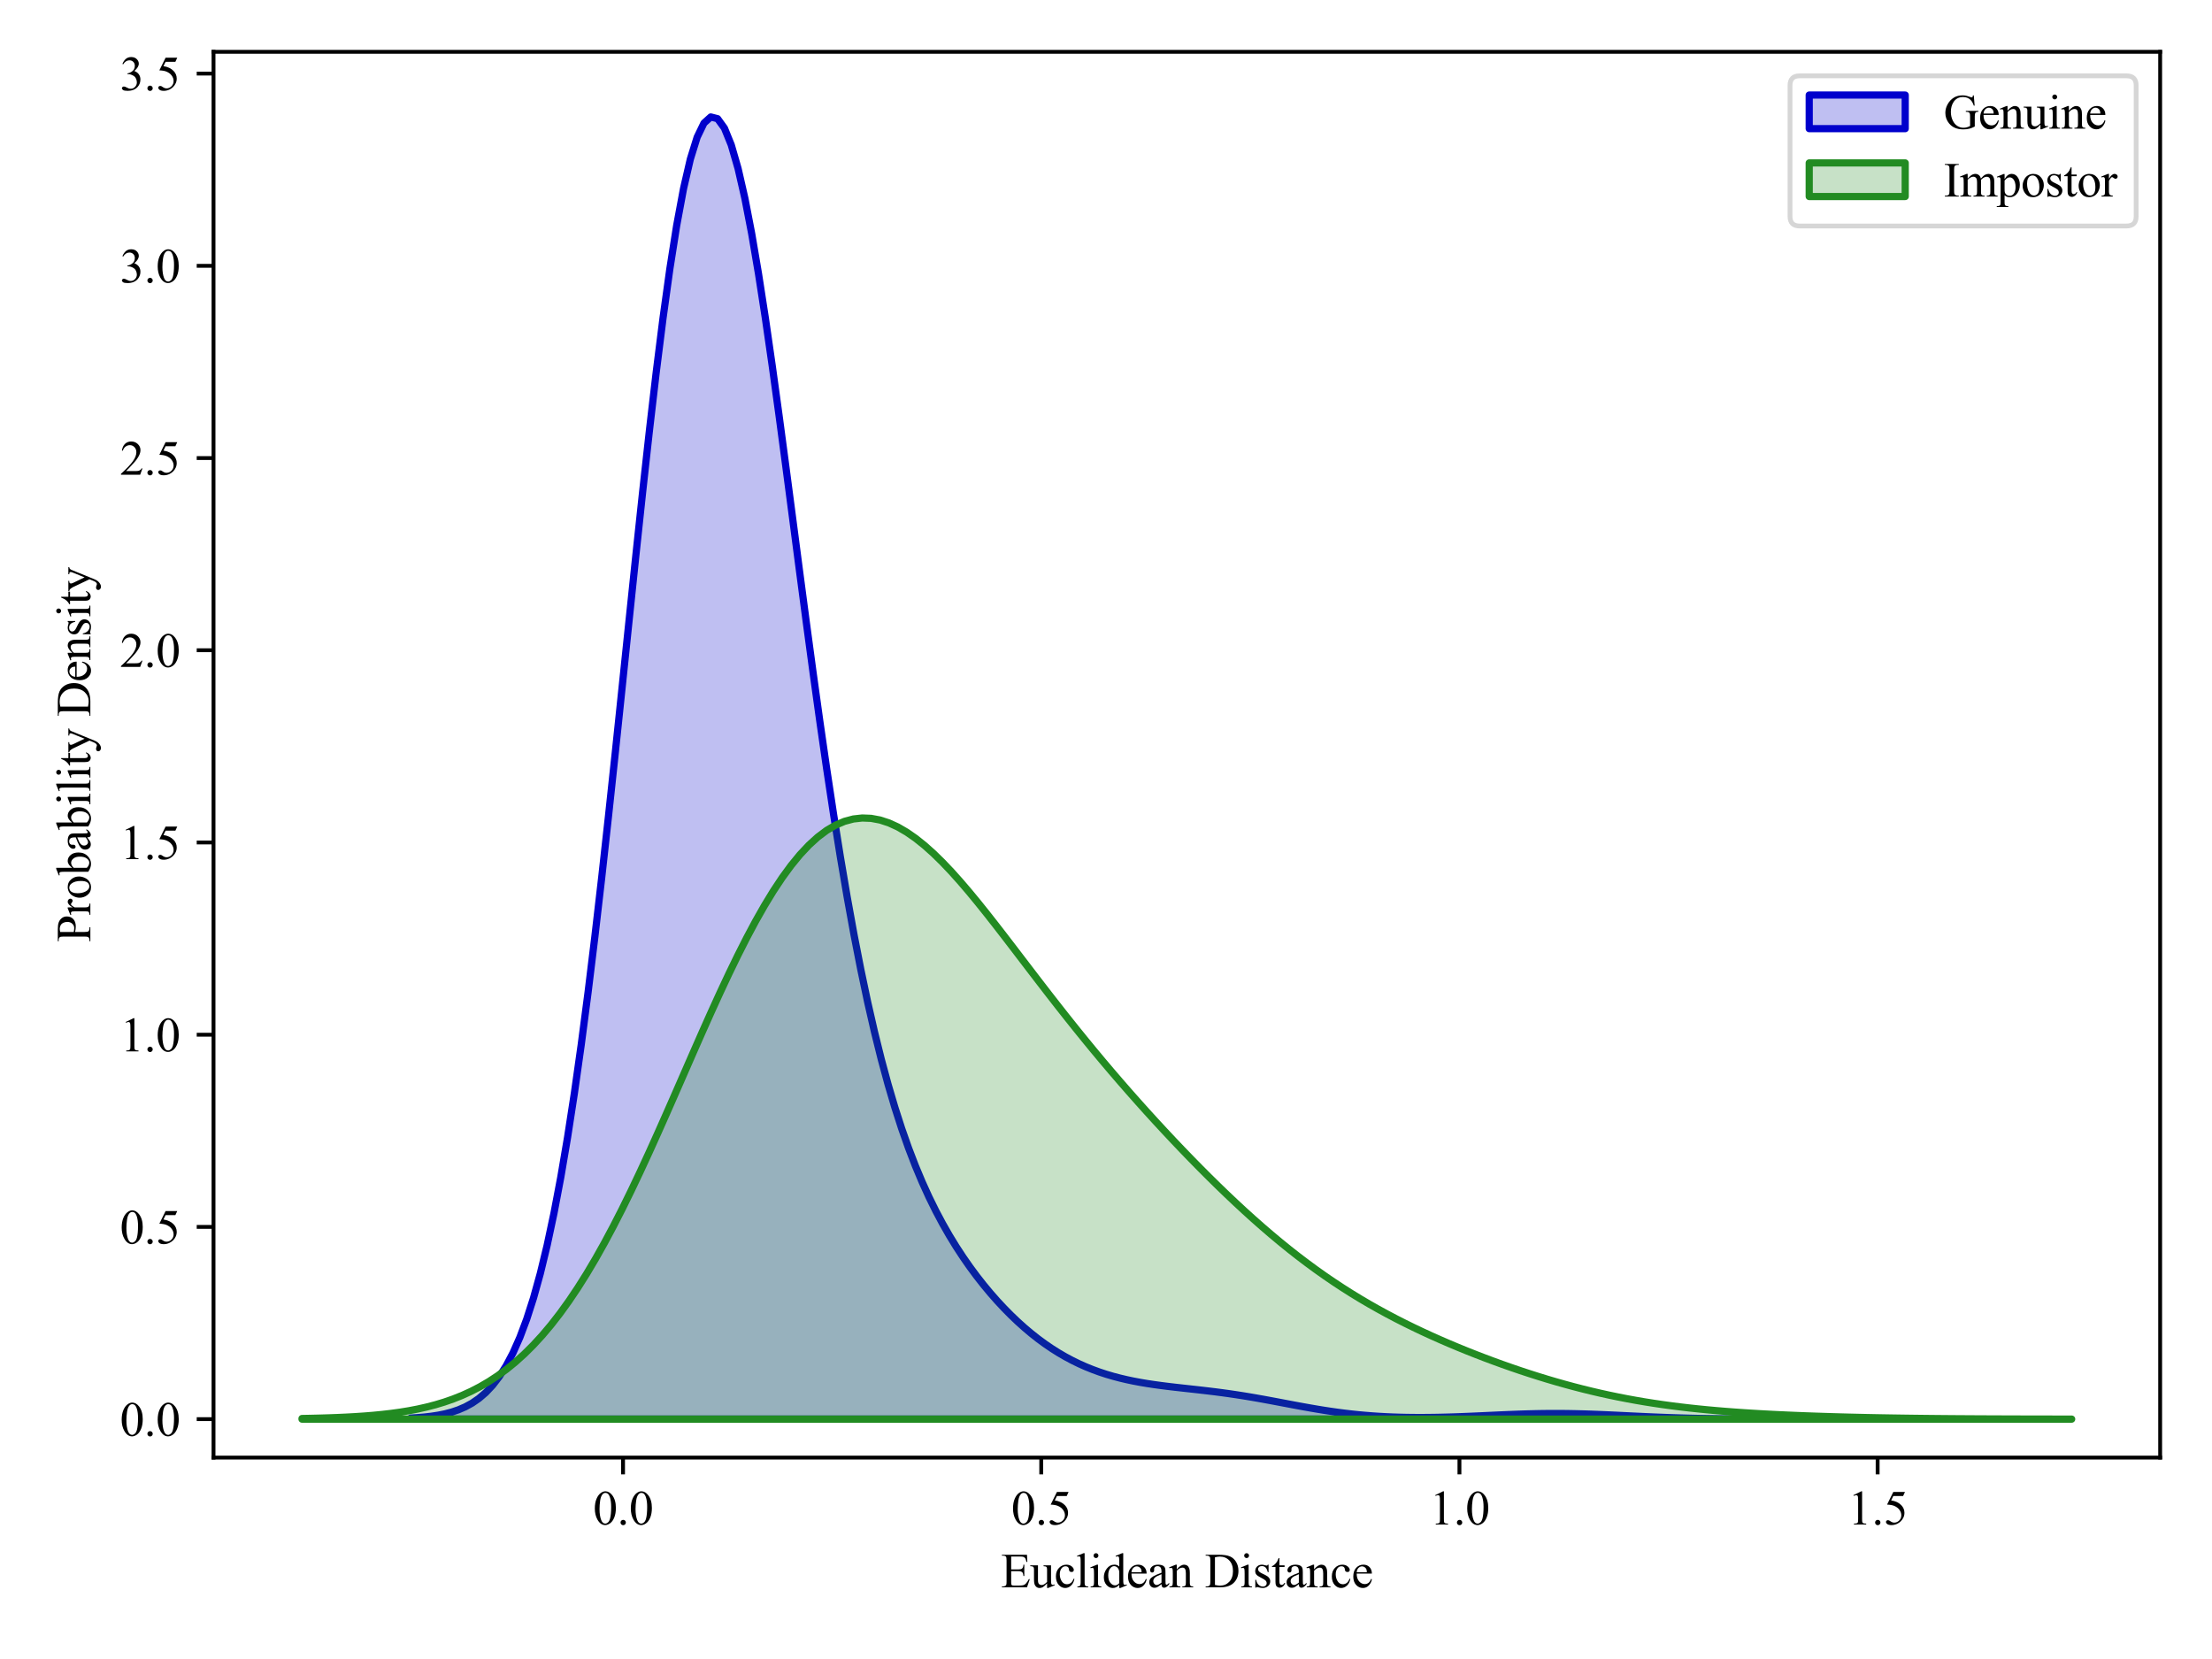 <?xml version="1.0" encoding="utf-8" standalone="no"?>
<!DOCTYPE svg PUBLIC "-//W3C//DTD SVG 1.1//EN"
  "http://www.w3.org/Graphics/SVG/1.1/DTD/svg11.dtd">
<svg xmlns:xlink="http://www.w3.org/1999/xlink" width="460.8pt" height="345.6pt" viewBox="0 0 460.8 345.6" xmlns="http://www.w3.org/2000/svg" version="1.1">
 <defs>
  <style type="text/css">*{stroke-linejoin: round; stroke-linecap: butt}</style>
 </defs>
 <g id="figure_1">
  <g id="patch_1">
   <path d="M 0 345.6 
L 460.8 345.6 
L 460.8 0 
L 0 0 
z
" style="fill: #ffffff"/>
  </g>
  <g id="axes_1">
   <g id="patch_2">
    <path d="M 44.48 303.64 
L 450 303.64 
L 450 10.8 
L 44.48 10.8 
z
" style="fill: #ffffff"/>
   </g>
   <g id="PolyCollection_1">
    <defs>
     <path id="m7c7c63996d" d="M 85.568 -50.196 
L 85.568 -49.969 
L 86.988 -49.969 
L 88.409 -49.969 
L 89.829 -49.969 
L 91.25 -49.969 
L 92.67 -49.969 
L 94.091 -49.969 
L 95.511 -49.969 
L 96.932 -49.969 
L 98.352 -49.969 
L 99.773 -49.969 
L 101.193 -49.969 
L 102.614 -49.969 
L 104.034 -49.969 
L 105.455 -49.969 
L 106.875 -49.969 
L 108.296 -49.969 
L 109.716 -49.969 
L 111.137 -49.969 
L 112.557 -49.969 
L 113.978 -49.969 
L 115.398 -49.969 
L 116.819 -49.969 
L 118.239 -49.969 
L 119.66 -49.969 
L 121.08 -49.969 
L 122.501 -49.969 
L 123.921 -49.969 
L 125.342 -49.969 
L 126.762 -49.969 
L 128.183 -49.969 
L 129.603 -49.969 
L 131.024 -49.969 
L 132.444 -49.969 
L 133.865 -49.969 
L 135.285 -49.969 
L 136.706 -49.969 
L 138.126 -49.969 
L 139.547 -49.969 
L 140.967 -49.969 
L 142.388 -49.969 
L 143.808 -49.969 
L 145.229 -49.969 
L 146.649 -49.969 
L 148.07 -49.969 
L 149.49 -49.969 
L 150.911 -49.969 
L 152.331 -49.969 
L 153.752 -49.969 
L 155.172 -49.969 
L 156.593 -49.969 
L 158.013 -49.969 
L 159.434 -49.969 
L 160.854 -49.969 
L 162.275 -49.969 
L 163.695 -49.969 
L 165.116 -49.969 
L 166.536 -49.969 
L 167.957 -49.969 
L 169.377 -49.969 
L 170.798 -49.969 
L 172.218 -49.969 
L 173.639 -49.969 
L 175.059 -49.969 
L 176.48 -49.969 
L 177.9 -49.969 
L 179.321 -49.969 
L 180.741 -49.969 
L 182.162 -49.969 
L 183.582 -49.969 
L 185.003 -49.969 
L 186.423 -49.969 
L 187.844 -49.969 
L 189.264 -49.969 
L 190.684 -49.969 
L 192.105 -49.969 
L 193.525 -49.969 
L 194.946 -49.969 
L 196.366 -49.969 
L 197.787 -49.969 
L 199.207 -49.969 
L 200.628 -49.969 
L 202.048 -49.969 
L 203.469 -49.969 
L 204.889 -49.969 
L 206.31 -49.969 
L 207.73 -49.969 
L 209.151 -49.969 
L 210.571 -49.969 
L 211.992 -49.969 
L 213.412 -49.969 
L 214.833 -49.969 
L 216.253 -49.969 
L 217.674 -49.969 
L 219.094 -49.969 
L 220.515 -49.969 
L 221.935 -49.969 
L 223.356 -49.969 
L 224.776 -49.969 
L 226.197 -49.969 
L 227.617 -49.969 
L 229.038 -49.969 
L 230.458 -49.969 
L 231.879 -49.969 
L 233.299 -49.969 
L 234.72 -49.969 
L 236.14 -49.969 
L 237.561 -49.969 
L 238.981 -49.969 
L 240.402 -49.969 
L 241.822 -49.969 
L 243.243 -49.969 
L 244.663 -49.969 
L 246.084 -49.969 
L 247.504 -49.969 
L 248.925 -49.969 
L 250.345 -49.969 
L 251.766 -49.969 
L 253.186 -49.969 
L 254.607 -49.969 
L 256.027 -49.969 
L 257.448 -49.969 
L 258.868 -49.969 
L 260.289 -49.969 
L 261.709 -49.969 
L 263.13 -49.969 
L 264.55 -49.969 
L 265.971 -49.969 
L 267.391 -49.969 
L 268.812 -49.969 
L 270.232 -49.969 
L 271.653 -49.969 
L 273.073 -49.969 
L 274.494 -49.969 
L 275.914 -49.969 
L 277.335 -49.969 
L 278.755 -49.969 
L 280.176 -49.969 
L 281.596 -49.969 
L 283.017 -49.969 
L 284.437 -49.969 
L 285.858 -49.969 
L 287.278 -49.969 
L 288.699 -49.969 
L 290.119 -49.969 
L 291.54 -49.969 
L 292.96 -49.969 
L 294.381 -49.969 
L 295.801 -49.969 
L 297.222 -49.969 
L 298.642 -49.969 
L 300.063 -49.969 
L 301.483 -49.969 
L 302.903 -49.969 
L 304.324 -49.969 
L 305.744 -49.969 
L 307.165 -49.969 
L 308.585 -49.969 
L 310.006 -49.969 
L 311.426 -49.969 
L 312.847 -49.969 
L 314.267 -49.969 
L 315.688 -49.969 
L 317.108 -49.969 
L 318.529 -49.969 
L 319.949 -49.969 
L 321.37 -49.969 
L 322.79 -49.969 
L 324.211 -49.969 
L 325.631 -49.969 
L 327.052 -49.969 
L 328.472 -49.969 
L 329.893 -49.969 
L 331.313 -49.969 
L 332.734 -49.969 
L 334.154 -49.969 
L 335.575 -49.969 
L 336.995 -49.969 
L 338.416 -49.969 
L 339.836 -49.969 
L 341.257 -49.969 
L 342.677 -49.969 
L 344.098 -49.969 
L 345.518 -49.969 
L 346.939 -49.969 
L 348.359 -49.969 
L 349.78 -49.969 
L 351.2 -49.969 
L 352.621 -49.969 
L 354.041 -49.969 
L 355.462 -49.969 
L 356.882 -49.969 
L 358.303 -49.969 
L 359.723 -49.969 
L 361.144 -49.969 
L 362.564 -49.969 
L 363.985 -49.969 
L 365.405 -49.969 
L 366.826 -49.969 
L 368.246 -49.969 
L 368.246 -49.982 
L 368.246 -49.982 
L 366.826 -49.986 
L 365.405 -49.991 
L 363.985 -49.998 
L 362.564 -50.007 
L 361.144 -50.018 
L 359.723 -50.031 
L 358.303 -50.047 
L 356.882 -50.067 
L 355.462 -50.09 
L 354.041 -50.116 
L 352.621 -50.148 
L 351.2 -50.183 
L 349.78 -50.224 
L 348.359 -50.269 
L 346.939 -50.32 
L 345.518 -50.374 
L 344.098 -50.433 
L 342.677 -50.496 
L 341.257 -50.562 
L 339.836 -50.63 
L 338.416 -50.698 
L 336.995 -50.767 
L 335.575 -50.834 
L 334.154 -50.897 
L 332.734 -50.957 
L 331.313 -51.01 
L 329.893 -51.056 
L 328.472 -51.094 
L 327.052 -51.122 
L 325.631 -51.14 
L 324.211 -51.147 
L 322.79 -51.144 
L 321.37 -51.13 
L 319.949 -51.105 
L 318.529 -51.071 
L 317.108 -51.028 
L 315.688 -50.978 
L 314.267 -50.922 
L 312.847 -50.861 
L 311.426 -50.797 
L 310.006 -50.731 
L 308.585 -50.666 
L 307.165 -50.602 
L 305.744 -50.541 
L 304.324 -50.485 
L 302.903 -50.435 
L 301.483 -50.392 
L 300.063 -50.356 
L 298.642 -50.33 
L 297.222 -50.314 
L 295.801 -50.308 
L 294.381 -50.314 
L 292.96 -50.333 
L 291.54 -50.366 
L 290.119 -50.413 
L 288.699 -50.475 
L 287.278 -50.553 
L 285.858 -50.648 
L 284.437 -50.76 
L 283.017 -50.889 
L 281.596 -51.037 
L 280.176 -51.202 
L 278.755 -51.385 
L 277.335 -51.584 
L 275.914 -51.799 
L 274.494 -52.029 
L 273.073 -52.271 
L 271.653 -52.524 
L 270.232 -52.785 
L 268.812 -53.051 
L 267.391 -53.32 
L 265.971 -53.589 
L 264.55 -53.855 
L 263.13 -54.116 
L 261.709 -54.37 
L 260.289 -54.614 
L 258.868 -54.846 
L 257.448 -55.067 
L 256.027 -55.275 
L 254.607 -55.471 
L 253.186 -55.655 
L 251.766 -55.829 
L 250.345 -55.995 
L 248.925 -56.155 
L 247.504 -56.311 
L 246.084 -56.468 
L 244.663 -56.628 
L 243.243 -56.796 
L 241.822 -56.976 
L 240.402 -57.171 
L 238.981 -57.385 
L 237.561 -57.624 
L 236.14 -57.89 
L 234.72 -58.188 
L 233.299 -58.523 
L 231.879 -58.897 
L 230.458 -59.316 
L 229.038 -59.782 
L 227.617 -60.301 
L 226.197 -60.874 
L 224.776 -61.507 
L 223.356 -62.201 
L 221.935 -62.96 
L 220.515 -63.787 
L 219.094 -64.684 
L 217.674 -65.654 
L 216.253 -66.697 
L 214.833 -67.817 
L 213.412 -69.014 
L 211.992 -70.29 
L 210.571 -71.647 
L 209.151 -73.087 
L 207.73 -74.613 
L 206.31 -76.227 
L 204.889 -77.937 
L 203.469 -79.746 
L 202.048 -81.665 
L 200.628 -83.703 
L 199.207 -85.873 
L 197.787 -88.19 
L 196.366 -90.675 
L 194.946 -93.347 
L 193.525 -96.231 
L 192.105 -99.355 
L 190.684 -102.749 
L 189.264 -106.445 
L 187.844 -110.477 
L 186.423 -114.881 
L 185.003 -119.691 
L 183.582 -124.941 
L 182.162 -130.664 
L 180.741 -136.886 
L 179.321 -143.632 
L 177.9 -150.915 
L 176.48 -158.745 
L 175.059 -167.116 
L 173.639 -176.013 
L 172.218 -185.407 
L 170.798 -195.252 
L 169.377 -205.487 
L 167.957 -216.033 
L 166.536 -226.795 
L 165.116 -237.659 
L 163.695 -248.497 
L 162.275 -259.164 
L 160.854 -269.507 
L 159.434 -279.36 
L 158.013 -288.554 
L 156.593 -296.918 
L 155.172 -304.286 
L 153.752 -310.5 
L 152.331 -315.415 
L 150.911 -318.907 
L 149.49 -320.872 
L 148.07 -321.237 
L 146.649 -319.956 
L 145.229 -317.017 
L 143.808 -312.444 
L 142.388 -306.291 
L 140.967 -298.647 
L 139.547 -289.631 
L 138.126 -279.389 
L 136.706 -268.087 
L 135.285 -255.912 
L 133.865 -243.06 
L 132.444 -229.733 
L 131.024 -216.134 
L 129.603 -202.459 
L 128.183 -188.894 
L 126.762 -175.611 
L 125.342 -162.759 
L 123.921 -150.47 
L 122.501 -138.849 
L 121.08 -127.98 
L 119.66 -117.921 
L 118.239 -108.707 
L 116.819 -100.352 
L 115.398 -92.853 
L 113.978 -86.186 
L 112.557 -80.317 
L 111.137 -75.2 
L 109.716 -70.78 
L 108.296 -66.998 
L 106.875 -63.793 
L 105.455 -61.102 
L 104.034 -58.862 
L 102.614 -57.016 
L 101.193 -55.508 
L 99.773 -54.288 
L 98.352 -53.309 
L 96.932 -52.53 
L 95.511 -51.917 
L 94.091 -51.439 
L 92.67 -51.069 
L 91.25 -50.785 
L 89.829 -50.569 
L 88.409 -50.407 
L 86.988 -50.286 
L 85.568 -50.196 
z
" style="stroke: #0000cc; stroke-width: 1.5"/>
    </defs>
    <g clip-path="url(#p1eb21fe120)">
     <use xlink:href="#m7c7c63996d" x="0" y="345.6" style="fill: #0000cc; fill-opacity: 0.25; stroke: #0000cc; stroke-width: 1.5"/>
    </g>
   </g>
   <g id="PolyCollection_2">
    <defs>
     <path id="m73ae95e0cb" d="M 62.913 -50.101 
L 62.913 -49.969 
L 64.765 -49.969 
L 66.618 -49.969 
L 68.47 -49.969 
L 70.323 -49.969 
L 72.175 -49.969 
L 74.028 -49.969 
L 75.88 -49.969 
L 77.733 -49.969 
L 79.586 -49.969 
L 81.438 -49.969 
L 83.291 -49.969 
L 85.143 -49.969 
L 86.996 -49.969 
L 88.848 -49.969 
L 90.701 -49.969 
L 92.553 -49.969 
L 94.406 -49.969 
L 96.258 -49.969 
L 98.111 -49.969 
L 99.963 -49.969 
L 101.816 -49.969 
L 103.669 -49.969 
L 105.521 -49.969 
L 107.374 -49.969 
L 109.226 -49.969 
L 111.079 -49.969 
L 112.931 -49.969 
L 114.784 -49.969 
L 116.636 -49.969 
L 118.489 -49.969 
L 120.341 -49.969 
L 122.194 -49.969 
L 124.046 -49.969 
L 125.899 -49.969 
L 127.751 -49.969 
L 129.604 -49.969 
L 131.457 -49.969 
L 133.309 -49.969 
L 135.162 -49.969 
L 137.014 -49.969 
L 138.867 -49.969 
L 140.719 -49.969 
L 142.572 -49.969 
L 144.424 -49.969 
L 146.277 -49.969 
L 148.129 -49.969 
L 149.982 -49.969 
L 151.834 -49.969 
L 153.687 -49.969 
L 155.539 -49.969 
L 157.392 -49.969 
L 159.245 -49.969 
L 161.097 -49.969 
L 162.95 -49.969 
L 164.802 -49.969 
L 166.655 -49.969 
L 168.507 -49.969 
L 170.36 -49.969 
L 172.212 -49.969 
L 174.065 -49.969 
L 175.917 -49.969 
L 177.77 -49.969 
L 179.622 -49.969 
L 181.475 -49.969 
L 183.328 -49.969 
L 185.18 -49.969 
L 187.033 -49.969 
L 188.885 -49.969 
L 190.738 -49.969 
L 192.59 -49.969 
L 194.443 -49.969 
L 196.295 -49.969 
L 198.148 -49.969 
L 200 -49.969 
L 201.853 -49.969 
L 203.705 -49.969 
L 205.558 -49.969 
L 207.41 -49.969 
L 209.263 -49.969 
L 211.116 -49.969 
L 212.968 -49.969 
L 214.821 -49.969 
L 216.673 -49.969 
L 218.526 -49.969 
L 220.378 -49.969 
L 222.231 -49.969 
L 224.083 -49.969 
L 225.936 -49.969 
L 227.788 -49.969 
L 229.641 -49.969 
L 231.493 -49.969 
L 233.346 -49.969 
L 235.199 -49.969 
L 237.051 -49.969 
L 238.904 -49.969 
L 240.756 -49.969 
L 242.609 -49.969 
L 244.461 -49.969 
L 246.314 -49.969 
L 248.166 -49.969 
L 250.019 -49.969 
L 251.871 -49.969 
L 253.724 -49.969 
L 255.576 -49.969 
L 257.429 -49.969 
L 259.281 -49.969 
L 261.134 -49.969 
L 262.987 -49.969 
L 264.839 -49.969 
L 266.692 -49.969 
L 268.544 -49.969 
L 270.397 -49.969 
L 272.249 -49.969 
L 274.102 -49.969 
L 275.954 -49.969 
L 277.807 -49.969 
L 279.659 -49.969 
L 281.512 -49.969 
L 283.364 -49.969 
L 285.217 -49.969 
L 287.07 -49.969 
L 288.922 -49.969 
L 290.775 -49.969 
L 292.627 -49.969 
L 294.48 -49.969 
L 296.332 -49.969 
L 298.185 -49.969 
L 300.037 -49.969 
L 301.89 -49.969 
L 303.742 -49.969 
L 305.595 -49.969 
L 307.447 -49.969 
L 309.3 -49.969 
L 311.152 -49.969 
L 313.005 -49.969 
L 314.858 -49.969 
L 316.71 -49.969 
L 318.563 -49.969 
L 320.415 -49.969 
L 322.268 -49.969 
L 324.12 -49.969 
L 325.973 -49.969 
L 327.825 -49.969 
L 329.678 -49.969 
L 331.53 -49.969 
L 333.383 -49.969 
L 335.235 -49.969 
L 337.088 -49.969 
L 338.941 -49.969 
L 340.793 -49.969 
L 342.646 -49.969 
L 344.498 -49.969 
L 346.351 -49.969 
L 348.203 -49.969 
L 350.056 -49.969 
L 351.908 -49.969 
L 353.761 -49.969 
L 355.613 -49.969 
L 357.466 -49.969 
L 359.318 -49.969 
L 361.171 -49.969 
L 363.023 -49.969 
L 364.876 -49.969 
L 366.729 -49.969 
L 368.581 -49.969 
L 370.434 -49.969 
L 372.286 -49.969 
L 374.139 -49.969 
L 375.991 -49.969 
L 377.844 -49.969 
L 379.696 -49.969 
L 381.549 -49.969 
L 383.401 -49.969 
L 385.254 -49.969 
L 387.106 -49.969 
L 388.959 -49.969 
L 390.811 -49.969 
L 392.664 -49.969 
L 394.517 -49.969 
L 396.369 -49.969 
L 398.222 -49.969 
L 400.074 -49.969 
L 401.927 -49.969 
L 403.779 -49.969 
L 405.632 -49.969 
L 407.484 -49.969 
L 409.337 -49.969 
L 411.189 -49.969 
L 413.042 -49.969 
L 414.894 -49.969 
L 416.747 -49.969 
L 418.6 -49.969 
L 420.452 -49.969 
L 422.305 -49.969 
L 424.157 -49.969 
L 426.01 -49.969 
L 427.862 -49.969 
L 429.715 -49.969 
L 431.567 -49.969 
L 431.567 -49.976 
L 431.567 -49.976 
L 429.715 -49.978 
L 427.862 -49.98 
L 426.01 -49.983 
L 424.157 -49.986 
L 422.305 -49.99 
L 420.452 -49.994 
L 418.6 -50 
L 416.747 -50.006 
L 414.894 -50.013 
L 413.042 -50.021 
L 411.189 -50.031 
L 409.337 -50.042 
L 407.484 -50.054 
L 405.632 -50.068 
L 403.779 -50.084 
L 401.927 -50.102 
L 400.074 -50.123 
L 398.222 -50.145 
L 396.369 -50.17 
L 394.517 -50.198 
L 392.664 -50.228 
L 390.811 -50.262 
L 388.959 -50.298 
L 387.106 -50.339 
L 385.254 -50.382 
L 383.401 -50.43 
L 381.549 -50.482 
L 379.696 -50.539 
L 377.844 -50.6 
L 375.991 -50.666 
L 374.139 -50.738 
L 372.286 -50.817 
L 370.434 -50.902 
L 368.581 -50.994 
L 366.729 -51.095 
L 364.876 -51.205 
L 363.023 -51.324 
L 361.171 -51.454 
L 359.318 -51.595 
L 357.466 -51.749 
L 355.613 -51.917 
L 353.761 -52.099 
L 351.908 -52.298 
L 350.056 -52.513 
L 348.203 -52.747 
L 346.351 -52.999 
L 344.498 -53.272 
L 342.646 -53.565 
L 340.793 -53.881 
L 338.941 -54.218 
L 337.088 -54.579 
L 335.235 -54.963 
L 333.383 -55.37 
L 331.53 -55.801 
L 329.678 -56.256 
L 327.825 -56.734 
L 325.973 -57.235 
L 324.12 -57.759 
L 322.268 -58.305 
L 320.415 -58.874 
L 318.563 -59.464 
L 316.71 -60.074 
L 314.858 -60.706 
L 313.005 -61.358 
L 311.152 -62.03 
L 309.3 -62.722 
L 307.447 -63.435 
L 305.595 -64.168 
L 303.742 -64.923 
L 301.89 -65.701 
L 300.037 -66.502 
L 298.185 -67.327 
L 296.332 -68.179 
L 294.48 -69.059 
L 292.627 -69.969 
L 290.775 -70.91 
L 288.922 -71.886 
L 287.07 -72.898 
L 285.217 -73.947 
L 283.364 -75.037 
L 281.512 -76.168 
L 279.659 -77.343 
L 277.807 -78.563 
L 275.954 -79.829 
L 274.102 -81.141 
L 272.249 -82.501 
L 270.397 -83.908 
L 268.544 -85.362 
L 266.692 -86.863 
L 264.839 -88.41 
L 262.987 -90.001 
L 261.134 -91.634 
L 259.281 -93.31 
L 257.429 -95.024 
L 255.576 -96.777 
L 253.724 -98.565 
L 251.871 -100.387 
L 250.019 -102.242 
L 248.166 -104.129 
L 246.314 -106.045 
L 244.461 -107.991 
L 242.609 -109.966 
L 240.756 -111.97 
L 238.904 -114.003 
L 237.051 -116.066 
L 235.199 -118.159 
L 233.346 -120.283 
L 231.493 -122.44 
L 229.641 -124.629 
L 227.788 -126.852 
L 225.936 -129.108 
L 224.083 -131.398 
L 222.231 -133.719 
L 220.378 -136.069 
L 218.526 -138.447 
L 216.673 -140.846 
L 214.821 -143.261 
L 212.968 -145.685 
L 211.116 -148.11 
L 209.263 -150.526 
L 207.41 -152.919 
L 205.558 -155.279 
L 203.705 -157.589 
L 201.853 -159.835 
L 200 -162 
L 198.148 -164.065 
L 196.295 -166.013 
L 194.443 -167.824 
L 192.59 -169.48 
L 190.738 -170.96 
L 188.885 -172.248 
L 187.033 -173.324 
L 185.18 -174.172 
L 183.328 -174.776 
L 181.475 -175.122 
L 179.622 -175.197 
L 177.77 -174.991 
L 175.917 -174.496 
L 174.065 -173.706 
L 172.212 -172.617 
L 170.36 -171.229 
L 168.507 -169.545 
L 166.655 -167.569 
L 164.802 -165.309 
L 162.95 -162.775 
L 161.097 -159.981 
L 159.245 -156.943 
L 157.392 -153.678 
L 155.539 -150.206 
L 153.687 -146.55 
L 151.834 -142.733 
L 149.982 -138.78 
L 148.129 -134.716 
L 146.277 -130.57 
L 144.424 -126.366 
L 142.572 -122.133 
L 140.719 -117.896 
L 138.867 -113.681 
L 137.014 -109.513 
L 135.162 -105.414 
L 133.309 -101.407 
L 131.457 -97.511 
L 129.604 -93.743 
L 127.751 -90.119 
L 125.899 -86.653 
L 124.046 -83.354 
L 122.194 -80.231 
L 120.341 -77.29 
L 118.489 -74.536 
L 116.636 -71.968 
L 114.784 -69.588 
L 112.931 -67.393 
L 111.079 -65.378 
L 109.226 -63.539 
L 107.374 -61.869 
L 105.521 -60.359 
L 103.669 -59.002 
L 101.816 -57.787 
L 99.963 -56.707 
L 98.111 -55.75 
L 96.258 -54.907 
L 94.406 -54.168 
L 92.553 -53.524 
L 90.701 -52.965 
L 88.848 -52.483 
L 86.996 -52.068 
L 85.143 -51.714 
L 83.291 -51.413 
L 81.438 -51.159 
L 79.586 -50.945 
L 77.733 -50.765 
L 75.88 -50.616 
L 74.028 -50.492 
L 72.175 -50.39 
L 70.323 -50.306 
L 68.47 -50.238 
L 66.618 -50.182 
L 64.765 -50.137 
L 62.913 -50.101 
z
" style="stroke: #228b22; stroke-width: 1.5"/>
    </defs>
    <g clip-path="url(#p1eb21fe120)">
     <use xlink:href="#m73ae95e0cb" x="0" y="345.6" style="fill: #228b22; fill-opacity: 0.25; stroke: #228b22; stroke-width: 1.5"/>
    </g>
   </g>
   <g id="matplotlib.axis_1">
    <g id="xtick_1">
     <g id="line2d_1">
      <defs>
       <path id="m5a2d57abd6" d="M 0 0 
L 0 3.5 
" style="stroke: #000000; stroke-width: 0.8"/>
      </defs>
      <g>
       <use xlink:href="#m5a2d57abd6" x="129.793" y="303.64" style="stroke: #000000; stroke-width: 0.8"/>
      </g>
     </g>
     <g id="text_1">
      <!-- 0.0 -->
      <g transform="translate(123.543 317.584) scale(0.1 -0.1)">
       <defs>
        <path id="TimesNewRomanPSMT-30" d="M 231 2094 
Q 231 2819 450 3342 
Q 669 3866 1031 4122 
Q 1313 4325 1613 4325 
Q 2100 4325 2488 3828 
Q 2972 3213 2972 2159 
Q 2972 1422 2759 906 
Q 2547 391 2217 158 
Q 1888 -75 1581 -75 
Q 975 -75 572 641 
Q 231 1244 231 2094 
z
M 844 2016 
Q 844 1141 1059 588 
Q 1238 122 1591 122 
Q 1759 122 1940 273 
Q 2122 425 2216 781 
Q 2359 1319 2359 2297 
Q 2359 3022 2209 3506 
Q 2097 3866 1919 4016 
Q 1791 4119 1609 4119 
Q 1397 4119 1231 3928 
Q 1006 3669 925 3112 
Q 844 2556 844 2016 
z
" transform="scale(0.016)"/>
        <path id="TimesNewRomanPSMT-2e" d="M 800 606 
Q 947 606 1047 504 
Q 1147 403 1147 259 
Q 1147 116 1045 14 
Q 944 -88 800 -88 
Q 656 -88 554 14 
Q 453 116 453 259 
Q 453 406 554 506 
Q 656 606 800 606 
z
" transform="scale(0.016)"/>
       </defs>
       <use xlink:href="#TimesNewRomanPSMT-30"/>
       <use xlink:href="#TimesNewRomanPSMT-2e" x="50"/>
       <use xlink:href="#TimesNewRomanPSMT-30" x="75"/>
      </g>
     </g>
    </g>
    <g id="xtick_2">
     <g id="line2d_2">
      <g>
       <use xlink:href="#m5a2d57abd6" x="216.91" y="303.64" style="stroke: #000000; stroke-width: 0.8"/>
      </g>
     </g>
     <g id="text_2">
      <!-- 0.5 -->
      <g transform="translate(210.66 317.584) scale(0.1 -0.1)">
       <defs>
        <path id="TimesNewRomanPSMT-35" d="M 2778 4238 
L 2534 3706 
L 1259 3706 
L 981 3138 
Q 1809 3016 2294 2522 
Q 2709 2097 2709 1522 
Q 2709 1188 2573 903 
Q 2438 619 2231 419 
Q 2025 219 1772 97 
Q 1413 -75 1034 -75 
Q 653 -75 479 54 
Q 306 184 306 341 
Q 306 428 378 495 
Q 450 563 559 563 
Q 641 563 702 538 
Q 763 513 909 409 
Q 1144 247 1384 247 
Q 1750 247 2026 523 
Q 2303 800 2303 1197 
Q 2303 1581 2056 1914 
Q 1809 2247 1375 2428 
Q 1034 2569 447 2591 
L 1259 4238 
L 2778 4238 
z
" transform="scale(0.016)"/>
       </defs>
       <use xlink:href="#TimesNewRomanPSMT-30"/>
       <use xlink:href="#TimesNewRomanPSMT-2e" x="50"/>
       <use xlink:href="#TimesNewRomanPSMT-35" x="75"/>
      </g>
     </g>
    </g>
    <g id="xtick_3">
     <g id="line2d_3">
      <g>
       <use xlink:href="#m5a2d57abd6" x="304.027" y="303.64" style="stroke: #000000; stroke-width: 0.8"/>
      </g>
     </g>
     <g id="text_3">
      <!-- 1.0 -->
      <g transform="translate(297.777 317.584) scale(0.1 -0.1)">
       <defs>
        <path id="TimesNewRomanPSMT-31" d="M 750 3822 
L 1781 4325 
L 1884 4325 
L 1884 747 
Q 1884 391 1914 303 
Q 1944 216 2037 169 
Q 2131 122 2419 116 
L 2419 0 
L 825 0 
L 825 116 
Q 1125 122 1212 167 
Q 1300 213 1334 289 
Q 1369 366 1369 747 
L 1369 3034 
Q 1369 3497 1338 3628 
Q 1316 3728 1258 3775 
Q 1200 3822 1119 3822 
Q 1003 3822 797 3725 
L 750 3822 
z
" transform="scale(0.016)"/>
       </defs>
       <use xlink:href="#TimesNewRomanPSMT-31"/>
       <use xlink:href="#TimesNewRomanPSMT-2e" x="50"/>
       <use xlink:href="#TimesNewRomanPSMT-30" x="75"/>
      </g>
     </g>
    </g>
    <g id="xtick_4">
     <g id="line2d_4">
      <g>
       <use xlink:href="#m5a2d57abd6" x="391.144" y="303.64" style="stroke: #000000; stroke-width: 0.8"/>
      </g>
     </g>
     <g id="text_4">
      <!-- 1.5 -->
      <g transform="translate(384.894 317.584) scale(0.1 -0.1)">
       <use xlink:href="#TimesNewRomanPSMT-31"/>
       <use xlink:href="#TimesNewRomanPSMT-2e" x="50"/>
       <use xlink:href="#TimesNewRomanPSMT-35" x="75"/>
      </g>
     </g>
    </g>
    <g id="text_5">
     <!-- Euclidean Distance -->
     <g transform="translate(208.506 330.667) scale(0.1 -0.1)">
      <defs>
       <path id="TimesNewRomanPSMT-45" d="M 1338 4006 
L 1338 2331 
L 2269 2331 
Q 2631 2331 2753 2441 
Q 2916 2584 2934 2947 
L 3050 2947 
L 3050 1472 
L 2934 1472 
Q 2891 1781 2847 1869 
Q 2791 1978 2662 2040 
Q 2534 2103 2269 2103 
L 1338 2103 
L 1338 706 
Q 1338 425 1363 364 
Q 1388 303 1450 267 
Q 1513 231 1688 231 
L 2406 231 
Q 2766 231 2928 281 
Q 3091 331 3241 478 
Q 3434 672 3638 1063 
L 3763 1063 
L 3397 0 
L 131 0 
L 131 116 
L 281 116 
Q 431 116 566 188 
Q 666 238 702 338 
Q 738 438 738 747 
L 738 3500 
Q 738 3903 656 3997 
Q 544 4122 281 4122 
L 131 4122 
L 131 4238 
L 3397 4238 
L 3444 3309 
L 3322 3309 
Q 3256 3644 3176 3769 
Q 3097 3894 2941 3959 
Q 2816 4006 2500 4006 
L 1338 4006 
z
" transform="scale(0.016)"/>
       <path id="TimesNewRomanPSMT-75" d="M 2709 2863 
L 2709 1128 
Q 2709 631 2732 520 
Q 2756 409 2807 365 
Q 2859 322 2928 322 
Q 3025 322 3147 375 
L 3191 266 
L 2334 -88 
L 2194 -88 
L 2194 519 
Q 1825 119 1631 15 
Q 1438 -88 1222 -88 
Q 981 -88 804 51 
Q 628 191 559 409 
Q 491 628 491 1028 
L 491 2306 
Q 491 2509 447 2587 
Q 403 2666 317 2708 
Q 231 2750 6 2747 
L 6 2863 
L 1009 2863 
L 1009 947 
Q 1009 547 1148 422 
Q 1288 297 1484 297 
Q 1619 297 1789 381 
Q 1959 466 2194 703 
L 2194 2325 
Q 2194 2569 2105 2655 
Q 2016 2741 1734 2747 
L 1734 2863 
L 2709 2863 
z
" transform="scale(0.016)"/>
       <path id="TimesNewRomanPSMT-63" d="M 2631 1088 
Q 2516 522 2178 217 
Q 1841 -88 1431 -88 
Q 944 -88 581 321 
Q 219 731 219 1428 
Q 219 2103 620 2525 
Q 1022 2947 1584 2947 
Q 2006 2947 2278 2723 
Q 2550 2500 2550 2259 
Q 2550 2141 2473 2067 
Q 2397 1994 2259 1994 
Q 2075 1994 1981 2113 
Q 1928 2178 1911 2362 
Q 1894 2547 1784 2644 
Q 1675 2738 1481 2738 
Q 1169 2738 978 2506 
Q 725 2200 725 1697 
Q 725 1184 976 792 
Q 1228 400 1656 400 
Q 1963 400 2206 609 
Q 2378 753 2541 1131 
L 2631 1088 
z
" transform="scale(0.016)"/>
       <path id="TimesNewRomanPSMT-6c" d="M 1184 4444 
L 1184 647 
Q 1184 378 1223 290 
Q 1263 203 1344 158 
Q 1425 113 1647 113 
L 1647 0 
L 244 0 
L 244 113 
Q 441 113 512 153 
Q 584 194 625 287 
Q 666 381 666 647 
L 666 3247 
Q 666 3731 644 3842 
Q 622 3953 573 3993 
Q 525 4034 450 4034 
Q 369 4034 244 3984 
L 191 4094 
L 1044 4444 
L 1184 4444 
z
" transform="scale(0.016)"/>
       <path id="TimesNewRomanPSMT-69" d="M 928 4444 
Q 1059 4444 1151 4351 
Q 1244 4259 1244 4128 
Q 1244 3997 1151 3903 
Q 1059 3809 928 3809 
Q 797 3809 703 3903 
Q 609 3997 609 4128 
Q 609 4259 701 4351 
Q 794 4444 928 4444 
z
M 1188 2947 
L 1188 647 
Q 1188 378 1227 289 
Q 1266 200 1342 156 
Q 1419 113 1622 113 
L 1622 0 
L 231 0 
L 231 113 
Q 441 113 512 153 
Q 584 194 626 287 
Q 669 381 669 647 
L 669 1750 
Q 669 2216 641 2353 
Q 619 2453 572 2492 
Q 525 2531 444 2531 
Q 356 2531 231 2484 
L 188 2597 
L 1050 2947 
L 1188 2947 
z
" transform="scale(0.016)"/>
       <path id="TimesNewRomanPSMT-64" d="M 2222 322 
Q 2013 103 1813 7 
Q 1613 -88 1381 -88 
Q 913 -88 563 304 
Q 213 697 213 1313 
Q 213 1928 600 2439 
Q 988 2950 1597 2950 
Q 1975 2950 2222 2709 
L 2222 3238 
Q 2222 3728 2198 3840 
Q 2175 3953 2125 3993 
Q 2075 4034 2000 4034 
Q 1919 4034 1784 3984 
L 1744 4094 
L 2597 4444 
L 2738 4444 
L 2738 1134 
Q 2738 631 2761 520 
Q 2784 409 2836 365 
Q 2888 322 2956 322 
Q 3041 322 3181 375 
L 3216 266 
L 2366 -88 
L 2222 -88 
L 2222 322 
z
M 2222 541 
L 2222 2016 
Q 2203 2228 2109 2403 
Q 2016 2578 1861 2667 
Q 1706 2756 1559 2756 
Q 1284 2756 1069 2509 
Q 784 2184 784 1559 
Q 784 928 1059 592 
Q 1334 256 1672 256 
Q 1956 256 2222 541 
z
" transform="scale(0.016)"/>
       <path id="TimesNewRomanPSMT-65" d="M 681 1784 
Q 678 1147 991 784 
Q 1303 422 1725 422 
Q 2006 422 2214 576 
Q 2422 731 2563 1106 
L 2659 1044 
Q 2594 616 2278 264 
Q 1963 -88 1488 -88 
Q 972 -88 605 314 
Q 238 716 238 1394 
Q 238 2128 614 2539 
Q 991 2950 1559 2950 
Q 2041 2950 2350 2633 
Q 2659 2316 2659 1784 
L 681 1784 
z
M 681 1966 
L 2006 1966 
Q 1991 2241 1941 2353 
Q 1863 2528 1708 2628 
Q 1553 2728 1384 2728 
Q 1125 2728 920 2526 
Q 716 2325 681 1966 
z
" transform="scale(0.016)"/>
       <path id="TimesNewRomanPSMT-61" d="M 1822 413 
Q 1381 72 1269 19 
Q 1100 -59 909 -59 
Q 613 -59 420 144 
Q 228 347 228 678 
Q 228 888 322 1041 
Q 450 1253 767 1440 
Q 1084 1628 1822 1897 
L 1822 2009 
Q 1822 2438 1686 2597 
Q 1550 2756 1291 2756 
Q 1094 2756 978 2650 
Q 859 2544 859 2406 
L 866 2225 
Q 866 2081 792 2003 
Q 719 1925 600 1925 
Q 484 1925 411 2006 
Q 338 2088 338 2228 
Q 338 2497 613 2722 
Q 888 2947 1384 2947 
Q 1766 2947 2009 2819 
Q 2194 2722 2281 2516 
Q 2338 2381 2338 1966 
L 2338 994 
Q 2338 584 2353 492 
Q 2369 400 2405 369 
Q 2441 338 2488 338 
Q 2538 338 2575 359 
Q 2641 400 2828 588 
L 2828 413 
Q 2478 -56 2159 -56 
Q 2006 -56 1915 50 
Q 1825 156 1822 413 
z
M 1822 616 
L 1822 1706 
Q 1350 1519 1213 1441 
Q 966 1303 859 1153 
Q 753 1003 753 825 
Q 753 600 887 451 
Q 1022 303 1197 303 
Q 1434 303 1822 616 
z
" transform="scale(0.016)"/>
       <path id="TimesNewRomanPSMT-6e" d="M 1034 2341 
Q 1538 2947 1994 2947 
Q 2228 2947 2397 2830 
Q 2566 2713 2666 2444 
Q 2734 2256 2734 1869 
L 2734 647 
Q 2734 375 2778 278 
Q 2813 200 2889 156 
Q 2966 113 3172 113 
L 3172 0 
L 1756 0 
L 1756 113 
L 1816 113 
Q 2016 113 2095 173 
Q 2175 234 2206 353 
Q 2219 400 2219 647 
L 2219 1819 
Q 2219 2209 2117 2386 
Q 2016 2563 1775 2563 
Q 1403 2563 1034 2156 
L 1034 647 
Q 1034 356 1069 288 
Q 1113 197 1189 155 
Q 1266 113 1500 113 
L 1500 0 
L 84 0 
L 84 113 
L 147 113 
Q 366 113 442 223 
Q 519 334 519 647 
L 519 1709 
Q 519 2225 495 2337 
Q 472 2450 423 2490 
Q 375 2531 294 2531 
Q 206 2531 84 2484 
L 38 2597 
L 900 2947 
L 1034 2947 
L 1034 2341 
z
" transform="scale(0.016)"/>
       <path id="TimesNewRomanPSMT-20" transform="scale(0.016)"/>
       <path id="TimesNewRomanPSMT-44" d="M 109 0 
L 109 116 
L 269 116 
Q 538 116 650 288 
Q 719 391 719 750 
L 719 3488 
Q 719 3884 631 3984 
Q 509 4122 269 4122 
L 109 4122 
L 109 4238 
L 1834 4238 
Q 2784 4238 3279 4022 
Q 3775 3806 4076 3303 
Q 4378 2800 4378 2141 
Q 4378 1256 3841 663 
Q 3238 0 2003 0 
L 109 0 
z
M 1319 306 
Q 1716 219 1984 219 
Q 2709 219 3187 728 
Q 3666 1238 3666 2109 
Q 3666 2988 3187 3494 
Q 2709 4000 1959 4000 
Q 1678 4000 1319 3909 
L 1319 306 
z
" transform="scale(0.016)"/>
       <path id="TimesNewRomanPSMT-73" d="M 2050 2947 
L 2050 1972 
L 1947 1972 
Q 1828 2431 1642 2597 
Q 1456 2763 1169 2763 
Q 950 2763 815 2647 
Q 681 2531 681 2391 
Q 681 2216 781 2091 
Q 878 1963 1175 1819 
L 1631 1597 
Q 2266 1288 2266 781 
Q 2266 391 1970 151 
Q 1675 -88 1309 -88 
Q 1047 -88 709 6 
Q 606 38 541 38 
Q 469 38 428 -44 
L 325 -44 
L 325 978 
L 428 978 
Q 516 541 762 319 
Q 1009 97 1316 97 
Q 1531 97 1667 223 
Q 1803 350 1803 528 
Q 1803 744 1651 891 
Q 1500 1038 1047 1263 
Q 594 1488 453 1669 
Q 313 1847 313 2119 
Q 313 2472 555 2709 
Q 797 2947 1181 2947 
Q 1350 2947 1591 2875 
Q 1750 2828 1803 2828 
Q 1853 2828 1881 2850 
Q 1909 2872 1947 2947 
L 2050 2947 
z
" transform="scale(0.016)"/>
       <path id="TimesNewRomanPSMT-74" d="M 1031 3803 
L 1031 2863 
L 1700 2863 
L 1700 2644 
L 1031 2644 
L 1031 788 
Q 1031 509 1111 412 
Q 1191 316 1316 316 
Q 1419 316 1516 380 
Q 1613 444 1666 569 
L 1788 569 
Q 1678 263 1478 108 
Q 1278 -47 1066 -47 
Q 922 -47 784 33 
Q 647 113 581 261 
Q 516 409 516 719 
L 516 2644 
L 63 2644 
L 63 2747 
Q 234 2816 414 2980 
Q 594 3144 734 3369 
Q 806 3488 934 3803 
L 1031 3803 
z
" transform="scale(0.016)"/>
      </defs>
      <use xlink:href="#TimesNewRomanPSMT-45"/>
      <use xlink:href="#TimesNewRomanPSMT-75" x="61.084"/>
      <use xlink:href="#TimesNewRomanPSMT-63" x="111.084"/>
      <use xlink:href="#TimesNewRomanPSMT-6c" x="155.469"/>
      <use xlink:href="#TimesNewRomanPSMT-69" x="183.252"/>
      <use xlink:href="#TimesNewRomanPSMT-64" x="211.035"/>
      <use xlink:href="#TimesNewRomanPSMT-65" x="261.035"/>
      <use xlink:href="#TimesNewRomanPSMT-61" x="305.42"/>
      <use xlink:href="#TimesNewRomanPSMT-6e" x="349.805"/>
      <use xlink:href="#TimesNewRomanPSMT-20" x="399.805"/>
      <use xlink:href="#TimesNewRomanPSMT-44" x="424.805"/>
      <use xlink:href="#TimesNewRomanPSMT-69" x="497.021"/>
      <use xlink:href="#TimesNewRomanPSMT-73" x="524.805"/>
      <use xlink:href="#TimesNewRomanPSMT-74" x="563.721"/>
      <use xlink:href="#TimesNewRomanPSMT-61" x="591.504"/>
      <use xlink:href="#TimesNewRomanPSMT-6e" x="635.889"/>
      <use xlink:href="#TimesNewRomanPSMT-63" x="685.889"/>
      <use xlink:href="#TimesNewRomanPSMT-65" x="730.273"/>
     </g>
    </g>
   </g>
   <g id="matplotlib.axis_2">
    <g id="ytick_1">
     <g id="line2d_5">
      <defs>
       <path id="mfdc2731b18" d="M 0 0 
L -3.5 0 
" style="stroke: #000000; stroke-width: 0.8"/>
      </defs>
      <g>
       <use xlink:href="#mfdc2731b18" x="44.48" y="295.631" style="stroke: #000000; stroke-width: 0.8"/>
      </g>
     </g>
     <g id="text_6">
      <!-- 0.0 -->
      <g transform="translate(24.98 299.103) scale(0.1 -0.1)">
       <use xlink:href="#TimesNewRomanPSMT-30"/>
       <use xlink:href="#TimesNewRomanPSMT-2e" x="50"/>
       <use xlink:href="#TimesNewRomanPSMT-30" x="75"/>
      </g>
     </g>
    </g>
    <g id="ytick_2">
     <g id="line2d_6">
      <g>
       <use xlink:href="#mfdc2731b18" x="44.48" y="255.589" style="stroke: #000000; stroke-width: 0.8"/>
      </g>
     </g>
     <g id="text_7">
      <!-- 0.5 -->
      <g transform="translate(24.98 259.061) scale(0.1 -0.1)">
       <use xlink:href="#TimesNewRomanPSMT-30"/>
       <use xlink:href="#TimesNewRomanPSMT-2e" x="50"/>
       <use xlink:href="#TimesNewRomanPSMT-35" x="75"/>
      </g>
     </g>
    </g>
    <g id="ytick_3">
     <g id="line2d_7">
      <g>
       <use xlink:href="#mfdc2731b18" x="44.48" y="215.546" style="stroke: #000000; stroke-width: 0.8"/>
      </g>
     </g>
     <g id="text_8">
      <!-- 1.0 -->
      <g transform="translate(24.98 219.018) scale(0.1 -0.1)">
       <use xlink:href="#TimesNewRomanPSMT-31"/>
       <use xlink:href="#TimesNewRomanPSMT-2e" x="50"/>
       <use xlink:href="#TimesNewRomanPSMT-30" x="75"/>
      </g>
     </g>
    </g>
    <g id="ytick_4">
     <g id="line2d_8">
      <g>
       <use xlink:href="#mfdc2731b18" x="44.48" y="175.503" style="stroke: #000000; stroke-width: 0.8"/>
      </g>
     </g>
     <g id="text_9">
      <!-- 1.5 -->
      <g transform="translate(24.98 178.975) scale(0.1 -0.1)">
       <use xlink:href="#TimesNewRomanPSMT-31"/>
       <use xlink:href="#TimesNewRomanPSMT-2e" x="50"/>
       <use xlink:href="#TimesNewRomanPSMT-35" x="75"/>
      </g>
     </g>
    </g>
    <g id="ytick_5">
     <g id="line2d_9">
      <g>
       <use xlink:href="#mfdc2731b18" x="44.48" y="135.46" style="stroke: #000000; stroke-width: 0.8"/>
      </g>
     </g>
     <g id="text_10">
      <!-- 2.0 -->
      <g transform="translate(24.98 138.932) scale(0.1 -0.1)">
       <defs>
        <path id="TimesNewRomanPSMT-32" d="M 2934 816 
L 2638 0 
L 138 0 
L 138 116 
Q 1241 1122 1691 1759 
Q 2141 2397 2141 2925 
Q 2141 3328 1894 3587 
Q 1647 3847 1303 3847 
Q 991 3847 742 3664 
Q 494 3481 375 3128 
L 259 3128 
Q 338 3706 661 4015 
Q 984 4325 1469 4325 
Q 1984 4325 2329 3994 
Q 2675 3663 2675 3213 
Q 2675 2891 2525 2569 
Q 2294 2063 1775 1497 
Q 997 647 803 472 
L 1909 472 
Q 2247 472 2383 497 
Q 2519 522 2628 598 
Q 2738 675 2819 816 
L 2934 816 
z
" transform="scale(0.016)"/>
       </defs>
       <use xlink:href="#TimesNewRomanPSMT-32"/>
       <use xlink:href="#TimesNewRomanPSMT-2e" x="50"/>
       <use xlink:href="#TimesNewRomanPSMT-30" x="75"/>
      </g>
     </g>
    </g>
    <g id="ytick_6">
     <g id="line2d_10">
      <g>
       <use xlink:href="#mfdc2731b18" x="44.48" y="95.418" style="stroke: #000000; stroke-width: 0.8"/>
      </g>
     </g>
     <g id="text_11">
      <!-- 2.5 -->
      <g transform="translate(24.98 98.89) scale(0.1 -0.1)">
       <use xlink:href="#TimesNewRomanPSMT-32"/>
       <use xlink:href="#TimesNewRomanPSMT-2e" x="50"/>
       <use xlink:href="#TimesNewRomanPSMT-35" x="75"/>
      </g>
     </g>
    </g>
    <g id="ytick_7">
     <g id="line2d_11">
      <g>
       <use xlink:href="#mfdc2731b18" x="44.48" y="55.375" style="stroke: #000000; stroke-width: 0.8"/>
      </g>
     </g>
     <g id="text_12">
      <!-- 3.0 -->
      <g transform="translate(24.98 58.847) scale(0.1 -0.1)">
       <defs>
        <path id="TimesNewRomanPSMT-33" d="M 325 3431 
Q 506 3859 782 4092 
Q 1059 4325 1472 4325 
Q 1981 4325 2253 3994 
Q 2459 3747 2459 3466 
Q 2459 3003 1878 2509 
Q 2269 2356 2469 2072 
Q 2669 1788 2669 1403 
Q 2669 853 2319 450 
Q 1863 -75 997 -75 
Q 569 -75 414 31 
Q 259 138 259 259 
Q 259 350 332 419 
Q 406 488 509 488 
Q 588 488 669 463 
Q 722 447 909 348 
Q 1097 250 1169 231 
Q 1284 197 1416 197 
Q 1734 197 1970 444 
Q 2206 691 2206 1028 
Q 2206 1275 2097 1509 
Q 2016 1684 1919 1775 
Q 1784 1900 1550 2001 
Q 1316 2103 1072 2103 
L 972 2103 
L 972 2197 
Q 1219 2228 1467 2375 
Q 1716 2522 1828 2728 
Q 1941 2934 1941 3181 
Q 1941 3503 1739 3701 
Q 1538 3900 1238 3900 
Q 753 3900 428 3381 
L 325 3431 
z
" transform="scale(0.016)"/>
       </defs>
       <use xlink:href="#TimesNewRomanPSMT-33"/>
       <use xlink:href="#TimesNewRomanPSMT-2e" x="50"/>
       <use xlink:href="#TimesNewRomanPSMT-30" x="75"/>
      </g>
     </g>
    </g>
    <g id="ytick_8">
     <g id="line2d_12">
      <g>
       <use xlink:href="#mfdc2731b18" x="44.48" y="15.332" style="stroke: #000000; stroke-width: 0.8"/>
      </g>
     </g>
     <g id="text_13">
      <!-- 3.5 -->
      <g transform="translate(24.98 18.804) scale(0.1 -0.1)">
       <use xlink:href="#TimesNewRomanPSMT-33"/>
       <use xlink:href="#TimesNewRomanPSMT-2e" x="50"/>
       <use xlink:href="#TimesNewRomanPSMT-35" x="75"/>
      </g>
     </g>
    </g>
    <g id="text_14">
     <!-- Probability Density -->
     <g transform="translate(18.822 196.246) rotate(-90) scale(0.1 -0.1)">
      <defs>
       <path id="TimesNewRomanPSMT-50" d="M 1313 1984 
L 1313 750 
Q 1313 350 1400 253 
Q 1519 116 1759 116 
L 1922 116 
L 1922 0 
L 106 0 
L 106 116 
L 266 116 
Q 534 116 650 291 
Q 713 388 713 750 
L 713 3488 
Q 713 3888 628 3984 
Q 506 4122 266 4122 
L 106 4122 
L 106 4238 
L 1659 4238 
Q 2228 4238 2556 4120 
Q 2884 4003 3109 3725 
Q 3334 3447 3334 3066 
Q 3334 2547 2992 2222 
Q 2650 1897 2025 1897 
Q 1872 1897 1694 1919 
Q 1516 1941 1313 1984 
z
M 1313 2163 
Q 1478 2131 1606 2115 
Q 1734 2100 1825 2100 
Q 2150 2100 2386 2351 
Q 2622 2603 2622 3003 
Q 2622 3278 2509 3514 
Q 2397 3750 2190 3867 
Q 1984 3984 1722 3984 
Q 1563 3984 1313 3925 
L 1313 2163 
z
" transform="scale(0.016)"/>
       <path id="TimesNewRomanPSMT-72" d="M 1038 2947 
L 1038 2303 
Q 1397 2947 1775 2947 
Q 1947 2947 2059 2842 
Q 2172 2738 2172 2600 
Q 2172 2478 2090 2393 
Q 2009 2309 1897 2309 
Q 1788 2309 1652 2417 
Q 1516 2525 1450 2525 
Q 1394 2525 1328 2463 
Q 1188 2334 1038 2041 
L 1038 669 
Q 1038 431 1097 309 
Q 1138 225 1241 169 
Q 1344 113 1538 113 
L 1538 0 
L 72 0 
L 72 113 
Q 291 113 397 181 
Q 475 231 506 341 
Q 522 394 522 644 
L 522 1753 
Q 522 2253 501 2348 
Q 481 2444 426 2487 
Q 372 2531 291 2531 
Q 194 2531 72 2484 
L 41 2597 
L 906 2947 
L 1038 2947 
z
" transform="scale(0.016)"/>
       <path id="TimesNewRomanPSMT-6f" d="M 1600 2947 
Q 2250 2947 2644 2453 
Q 2978 2031 2978 1484 
Q 2978 1100 2793 706 
Q 2609 313 2286 112 
Q 1963 -88 1566 -88 
Q 919 -88 538 428 
Q 216 863 216 1403 
Q 216 1797 411 2186 
Q 606 2575 925 2761 
Q 1244 2947 1600 2947 
z
M 1503 2744 
Q 1338 2744 1170 2645 
Q 1003 2547 900 2300 
Q 797 2053 797 1666 
Q 797 1041 1045 587 
Q 1294 134 1700 134 
Q 2003 134 2200 384 
Q 2397 634 2397 1244 
Q 2397 2006 2069 2444 
Q 1847 2744 1503 2744 
z
" transform="scale(0.016)"/>
       <path id="TimesNewRomanPSMT-62" d="M 984 2369 
Q 1400 2947 1881 2947 
Q 2322 2947 2650 2570 
Q 2978 2194 2978 1541 
Q 2978 778 2472 313 
Q 2038 -88 1503 -88 
Q 1253 -88 995 3 
Q 738 94 469 275 
L 469 3241 
Q 469 3728 445 3840 
Q 422 3953 372 3993 
Q 322 4034 247 4034 
Q 159 4034 28 3984 
L -16 4094 
L 844 4444 
L 984 4444 
L 984 2369 
z
M 984 2169 
L 984 456 
Q 1144 300 1314 220 
Q 1484 141 1663 141 
Q 1947 141 2192 453 
Q 2438 766 2438 1363 
Q 2438 1913 2192 2208 
Q 1947 2503 1634 2503 
Q 1469 2503 1303 2419 
Q 1178 2356 984 2169 
z
" transform="scale(0.016)"/>
       <path id="TimesNewRomanPSMT-79" d="M 38 2863 
L 1372 2863 
L 1372 2747 
L 1306 2747 
Q 1166 2747 1095 2686 
Q 1025 2625 1025 2534 
Q 1025 2413 1128 2197 
L 1825 753 
L 2466 2334 
Q 2519 2463 2519 2588 
Q 2519 2644 2497 2672 
Q 2472 2706 2419 2726 
Q 2366 2747 2231 2747 
L 2231 2863 
L 3163 2863 
L 3163 2747 
Q 3047 2734 2984 2696 
Q 2922 2659 2847 2556 
Q 2819 2513 2741 2316 
L 1575 -541 
Q 1406 -956 1132 -1168 
Q 859 -1381 606 -1381 
Q 422 -1381 303 -1275 
Q 184 -1169 184 -1031 
Q 184 -900 270 -820 
Q 356 -741 506 -741 
Q 609 -741 788 -809 
Q 913 -856 944 -856 
Q 1038 -856 1148 -759 
Q 1259 -663 1372 -384 
L 1575 113 
L 547 2272 
Q 500 2369 397 2513 
Q 319 2622 269 2659 
Q 197 2709 38 2747 
L 38 2863 
z
" transform="scale(0.016)"/>
      </defs>
      <use xlink:href="#TimesNewRomanPSMT-50"/>
      <use xlink:href="#TimesNewRomanPSMT-72" x="55.615"/>
      <use xlink:href="#TimesNewRomanPSMT-6f" x="88.916"/>
      <use xlink:href="#TimesNewRomanPSMT-62" x="138.916"/>
      <use xlink:href="#TimesNewRomanPSMT-61" x="188.916"/>
      <use xlink:href="#TimesNewRomanPSMT-62" x="233.301"/>
      <use xlink:href="#TimesNewRomanPSMT-69" x="283.301"/>
      <use xlink:href="#TimesNewRomanPSMT-6c" x="311.084"/>
      <use xlink:href="#TimesNewRomanPSMT-69" x="338.867"/>
      <use xlink:href="#TimesNewRomanPSMT-74" x="366.65"/>
      <use xlink:href="#TimesNewRomanPSMT-79" x="394.434"/>
      <use xlink:href="#TimesNewRomanPSMT-20" x="444.434"/>
      <use xlink:href="#TimesNewRomanPSMT-44" x="469.434"/>
      <use xlink:href="#TimesNewRomanPSMT-65" x="541.65"/>
      <use xlink:href="#TimesNewRomanPSMT-6e" x="586.035"/>
      <use xlink:href="#TimesNewRomanPSMT-73" x="636.035"/>
      <use xlink:href="#TimesNewRomanPSMT-69" x="674.951"/>
      <use xlink:href="#TimesNewRomanPSMT-74" x="702.734"/>
      <use xlink:href="#TimesNewRomanPSMT-79" x="730.518"/>
     </g>
    </g>
   </g>
   <g id="patch_3">
    <path d="M 44.48 303.64 
L 44.48 10.8 
" style="fill: none; stroke: #000000; stroke-width: 0.8; stroke-linejoin: miter; stroke-linecap: square"/>
   </g>
   <g id="patch_4">
    <path d="M 450 303.64 
L 450 10.8 
" style="fill: none; stroke: #000000; stroke-width: 0.8; stroke-linejoin: miter; stroke-linecap: square"/>
   </g>
   <g id="patch_5">
    <path d="M 44.48 303.64 
L 450 303.64 
" style="fill: none; stroke: #000000; stroke-width: 0.8; stroke-linejoin: miter; stroke-linecap: square"/>
   </g>
   <g id="patch_6">
    <path d="M 44.48 10.8 
L 450 10.8 
" style="fill: none; stroke: #000000; stroke-width: 0.8; stroke-linejoin: miter; stroke-linecap: square"/>
   </g>
   <g id="legend_1">
    <g id="patch_7">
     <path d="M 374.892 47.078 
L 443 47.078 
Q 445 47.078 445 45.078 
L 445 17.8 
Q 445 15.8 443 15.8 
L 374.892 15.8 
Q 372.892 15.8 372.892 17.8 
L 372.892 45.078 
Q 372.892 47.078 374.892 47.078 
z
" style="fill: #ffffff; opacity: 0.8; stroke: #cccccc; stroke-linejoin: miter"/>
    </g>
    <g id="patch_8">
     <path d="M 376.892 26.8 
L 396.892 26.8 
L 396.892 19.8 
L 376.892 19.8 
z
" style="fill: #0000cc; fill-opacity: 0.25; stroke: #0000cc; stroke-width: 1.5; stroke-linejoin: miter"/>
    </g>
    <g id="text_15">
     <!-- Genuine -->
     <g transform="translate(404.892 26.8) scale(0.1 -0.1)">
      <defs>
       <path id="TimesNewRomanPSMT-47" d="M 3928 4334 
L 4038 2997 
L 3928 2997 
Q 3763 3497 3500 3750 
Q 3122 4116 2528 4116 
Q 1719 4116 1297 3475 
Q 944 2934 944 2188 
Q 944 1581 1178 1081 
Q 1413 581 1792 348 
Q 2172 116 2572 116 
Q 2806 116 3025 175 
Q 3244 234 3447 350 
L 3447 1575 
Q 3447 1894 3398 1992 
Q 3350 2091 3248 2142 
Q 3147 2194 2891 2194 
L 2891 2313 
L 4531 2313 
L 4531 2194 
L 4453 2194 
Q 4209 2194 4119 2031 
Q 4056 1916 4056 1575 
L 4056 278 
Q 3697 84 3347 -6 
Q 2997 -97 2569 -97 
Q 1341 -97 703 691 
Q 225 1281 225 2053 
Q 225 2613 494 3125 
Q 813 3734 1369 4063 
Q 1834 4334 2469 4334 
Q 2700 4334 2889 4296 
Q 3078 4259 3425 4131 
Q 3600 4066 3659 4066 
Q 3719 4066 3761 4120 
Q 3803 4175 3813 4334 
L 3928 4334 
z
" transform="scale(0.016)"/>
      </defs>
      <use xlink:href="#TimesNewRomanPSMT-47"/>
      <use xlink:href="#TimesNewRomanPSMT-65" x="72.217"/>
      <use xlink:href="#TimesNewRomanPSMT-6e" x="116.602"/>
      <use xlink:href="#TimesNewRomanPSMT-75" x="166.602"/>
      <use xlink:href="#TimesNewRomanPSMT-69" x="216.602"/>
      <use xlink:href="#TimesNewRomanPSMT-6e" x="244.385"/>
      <use xlink:href="#TimesNewRomanPSMT-65" x="294.385"/>
     </g>
    </g>
    <g id="patch_9">
     <path d="M 376.892 40.939 
L 396.892 40.939 
L 396.892 33.939 
L 376.892 33.939 
z
" style="fill: #228b22; fill-opacity: 0.25; stroke: #228b22; stroke-width: 1.5; stroke-linejoin: miter"/>
    </g>
    <g id="text_16">
     <!-- Impostor -->
     <g transform="translate(404.892 40.939) scale(0.1 -0.1)">
      <defs>
       <path id="TimesNewRomanPSMT-49" d="M 1975 116 
L 1975 0 
L 159 0 
L 159 116 
L 309 116 
Q 572 116 691 269 
Q 766 369 766 750 
L 766 3488 
Q 766 3809 725 3913 
Q 694 3991 597 4047 
Q 459 4122 309 4122 
L 159 4122 
L 159 4238 
L 1975 4238 
L 1975 4122 
L 1822 4122 
Q 1563 4122 1444 3969 
Q 1366 3869 1366 3488 
L 1366 750 
Q 1366 428 1406 325 
Q 1438 247 1538 191 
Q 1672 116 1822 116 
L 1975 116 
z
" transform="scale(0.016)"/>
       <path id="TimesNewRomanPSMT-6d" d="M 1050 2338 
Q 1363 2650 1419 2697 
Q 1559 2816 1721 2881 
Q 1884 2947 2044 2947 
Q 2313 2947 2506 2790 
Q 2700 2634 2766 2338 
Q 3088 2713 3309 2830 
Q 3531 2947 3766 2947 
Q 3994 2947 4170 2830 
Q 4347 2713 4450 2447 
Q 4519 2266 4519 1878 
L 4519 647 
Q 4519 378 4559 278 
Q 4591 209 4675 161 
Q 4759 113 4950 113 
L 4950 0 
L 3538 0 
L 3538 113 
L 3597 113 
Q 3781 113 3884 184 
Q 3956 234 3988 344 
Q 4000 397 4000 647 
L 4000 1878 
Q 4000 2228 3916 2372 
Q 3794 2572 3525 2572 
Q 3359 2572 3192 2489 
Q 3025 2406 2788 2181 
L 2781 2147 
L 2788 2013 
L 2788 647 
Q 2788 353 2820 281 
Q 2853 209 2943 161 
Q 3034 113 3253 113 
L 3253 0 
L 1806 0 
L 1806 113 
Q 2044 113 2133 169 
Q 2222 225 2256 338 
Q 2272 391 2272 647 
L 2272 1878 
Q 2272 2228 2169 2381 
Q 2031 2581 1784 2581 
Q 1616 2581 1450 2491 
Q 1191 2353 1050 2181 
L 1050 647 
Q 1050 366 1089 281 
Q 1128 197 1204 155 
Q 1281 113 1516 113 
L 1516 0 
L 100 0 
L 100 113 
Q 297 113 375 155 
Q 453 197 493 289 
Q 534 381 534 647 
L 534 1741 
Q 534 2213 506 2350 
Q 484 2453 437 2492 
Q 391 2531 309 2531 
Q 222 2531 100 2484 
L 53 2597 
L 916 2947 
L 1050 2947 
L 1050 2338 
z
" transform="scale(0.016)"/>
       <path id="TimesNewRomanPSMT-70" d="M -6 2578 
L 875 2934 
L 994 2934 
L 994 2266 
Q 1216 2644 1439 2795 
Q 1663 2947 1909 2947 
Q 2341 2947 2628 2609 
Q 2981 2197 2981 1534 
Q 2981 794 2556 309 
Q 2206 -88 1675 -88 
Q 1444 -88 1275 -22 
Q 1150 25 994 166 
L 994 -706 
Q 994 -1000 1030 -1079 
Q 1066 -1159 1155 -1206 
Q 1244 -1253 1478 -1253 
L 1478 -1369 
L -22 -1369 
L -22 -1253 
L 56 -1253 
Q 228 -1256 350 -1188 
Q 409 -1153 442 -1076 
Q 475 -1000 475 -688 
L 475 2019 
Q 475 2297 450 2372 
Q 425 2447 370 2484 
Q 316 2522 222 2522 
Q 147 2522 31 2478 
L -6 2578 
z
M 994 2081 
L 994 1013 
Q 994 666 1022 556 
Q 1066 375 1236 237 
Q 1406 100 1666 100 
Q 1978 100 2172 344 
Q 2425 663 2425 1241 
Q 2425 1897 2138 2250 
Q 1938 2494 1663 2494 
Q 1513 2494 1366 2419 
Q 1253 2363 994 2081 
z
" transform="scale(0.016)"/>
      </defs>
      <use xlink:href="#TimesNewRomanPSMT-49"/>
      <use xlink:href="#TimesNewRomanPSMT-6d" x="33.301"/>
      <use xlink:href="#TimesNewRomanPSMT-70" x="111.084"/>
      <use xlink:href="#TimesNewRomanPSMT-6f" x="161.084"/>
      <use xlink:href="#TimesNewRomanPSMT-73" x="211.084"/>
      <use xlink:href="#TimesNewRomanPSMT-74" x="250"/>
      <use xlink:href="#TimesNewRomanPSMT-6f" x="277.783"/>
      <use xlink:href="#TimesNewRomanPSMT-72" x="327.783"/>
     </g>
    </g>
   </g>
  </g>
 </g>
 <defs>
  <clipPath id="p1eb21fe120">
   <rect x="44.48" y="10.8" width="405.52" height="292.84"/>
  </clipPath>
 </defs>
</svg>
